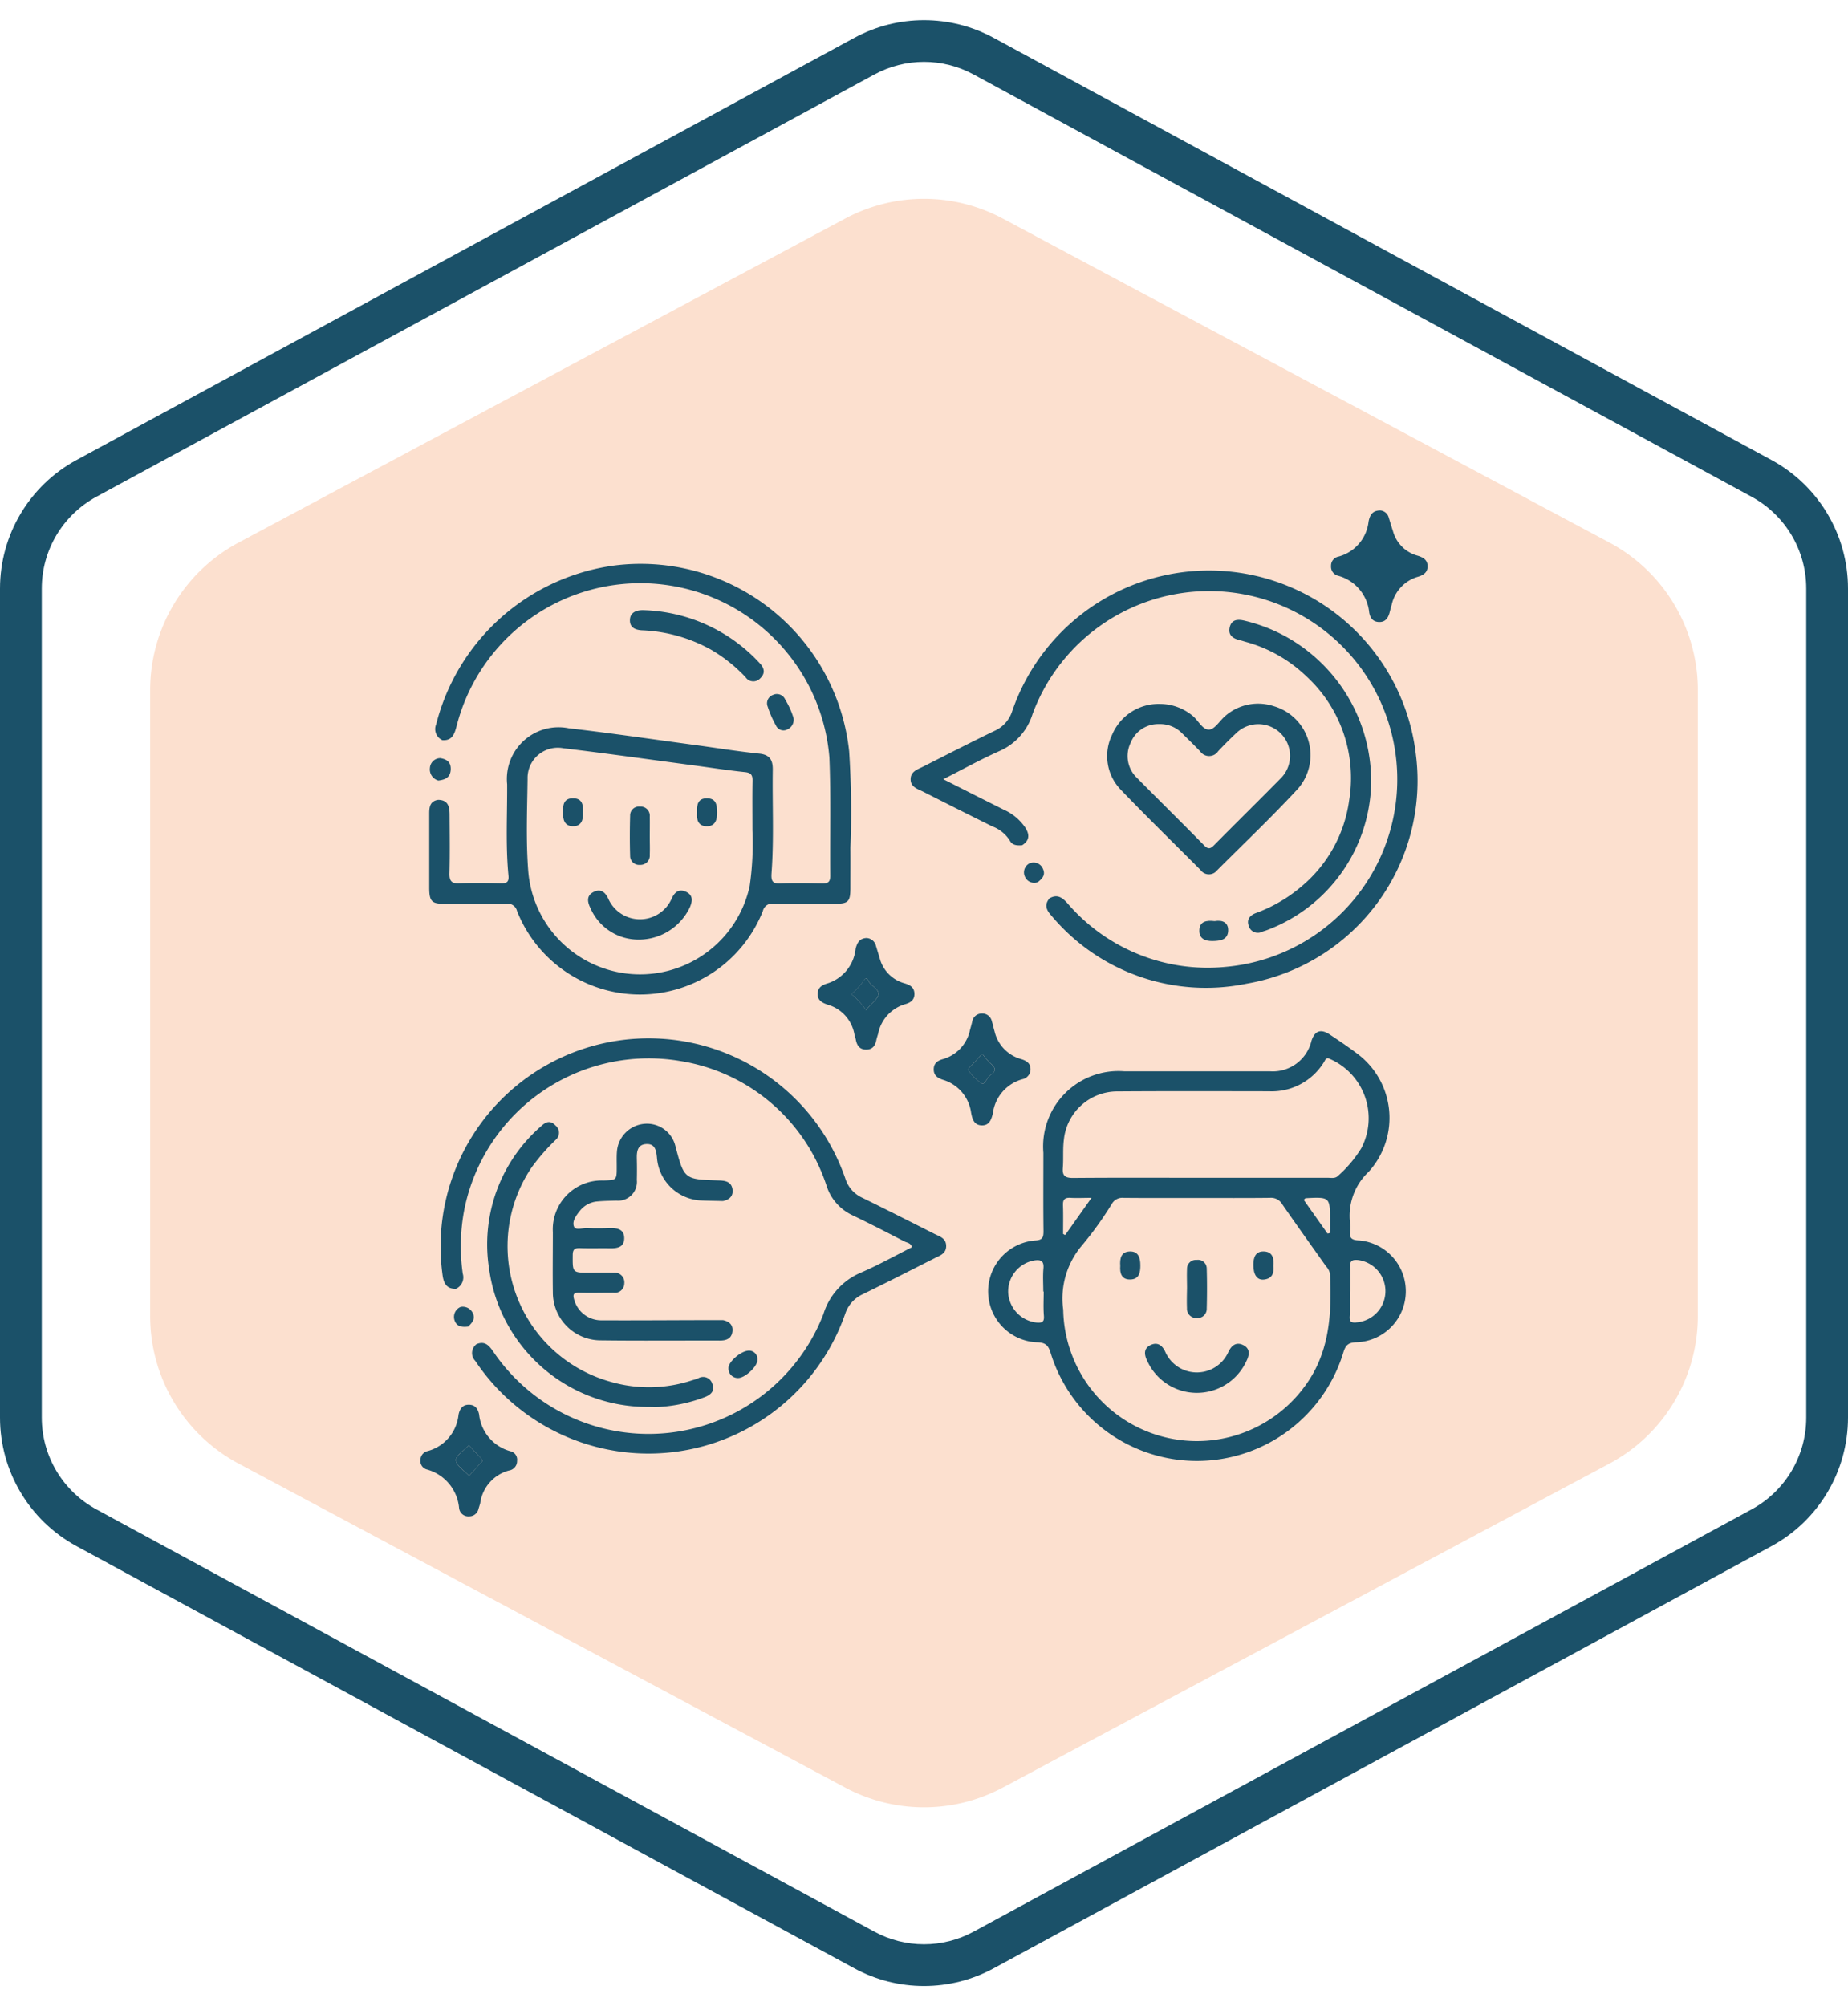 <svg xmlns="http://www.w3.org/2000/svg" width="88.469" height="96.013" viewBox="0 0 88.469 96.013">
  <g id="Grupo_131483" data-name="Grupo 131483" transform="translate(-666.614 -1192)">
    <g id="Grupo_130559" data-name="Grupo 130559" transform="translate(666.614 1192)">
      <g id="Grupo_130487" data-name="Grupo 130487" transform="translate(7.189 8.447)">
        <path id="Polígono_1" data-name="Polígono 1" d="M54.543,0A8,8,0,0,1,61.6,4.232L77.108,33.277a8,8,0,0,1,0,7.536L61.6,69.858a8,8,0,0,1-7.057,4.232H24.578a8,8,0,0,1-7.057-4.232L2.012,40.813a8,8,0,0,1,0-7.536L17.52,4.232A8,8,0,0,1,24.578,0Z" transform="translate(74.09) rotate(90)" fill="#fce0cf"/>
      </g>
      <g id="Polígono_6" data-name="Polígono 6" transform="translate(88.469 0) rotate(90)" fill="none">
        <path d="M67.844,0A7,7,0,0,1,74,3.661L94.2,40.9a7,7,0,0,1,0,6.677L74,84.808a7,7,0,0,1-6.153,3.661H28.169a7,7,0,0,1-6.153-3.661L1.812,47.573a7,7,0,0,1,0-6.677l20.2-37.235A7,7,0,0,1,28.169,0Z" stroke="none"/>
        <path d="M 28.169 2 C 26.334 2 24.65 3.002 23.774 4.615 L 3.57 41.85 C 2.759 43.343 2.759 45.126 3.57 46.619 L 23.774 83.854 C 24.65 85.467 26.334 86.469 28.169 86.469 L 67.844 86.469 C 69.68 86.469 71.364 85.467 72.239 83.854 L 92.444 46.619 C 93.254 45.126 93.254 43.343 92.444 41.85 L 72.239 4.615 C 71.364 3.002 69.68 2 67.844 2 L 28.169 2 M 28.169 -7.62939453125e-06 L 67.844 -7.62939453125e-06 C 70.411 -7.62939453125e-06 72.772 1.405 73.997 3.661 L 94.202 40.896 C 95.332 42.978 95.332 45.491 94.202 47.573 L 73.997 84.808 C 72.772 87.064 70.411 88.469 67.844 88.469 L 28.169 88.469 C 25.602 88.469 23.241 87.064 22.017 84.808 L 1.812 47.573 C 0.682 45.491 0.682 42.978 1.812 40.896 L 22.017 3.661 C 23.241 1.405 25.602 -7.62939453125e-06 28.169 -7.62939453125e-06 Z" stroke="none" fill="#1b5169"/>
      </g>
    </g>
    <g id="Grupo_131275" data-name="Grupo 131275" transform="translate(148.344 1020.428)">
      <path id="Trazado_147784" data-name="Trazado 147784" d="M669.446,196a.462.462,0,0,1,.411.346c.067.212.128.427.2.639a1.672,1.672,0,0,0,1.158,1.175c.259.077.492.185.5.5s-.21.443-.471.519A1.794,1.794,0,0,0,670,200.507c-.037.122-.069.246-.1.369-.07.269-.2.478-.517.465-.288-.012-.417-.194-.463-.46a2.027,2.027,0,0,0-1.486-1.753.444.444,0,0,1-.34-.464.44.44,0,0,1,.355-.454,1.954,1.954,0,0,0,1.441-1.673C668.946,196.26,669.046,196.009,669.446,196Z" transform="translate(-85.103)" fill="#1b5169"/>
      <path id="Trazado_147785" data-name="Trazado 147785" d="M672.392,201.645l.66.753c0,.019,0,.054-.018.07-.218.219-.439.436-.659.653a3.182,3.182,0,0,0-.742-.725,4.927,4.927,0,0,0,.432-.345A4.456,4.456,0,0,0,672.392,201.645Z" transform="translate(-88.109 -3.733)" fill="#1b5169"/>
      <path id="Trazado_147786" data-name="Trazado 147786" d="M636.385,279.6c-.335-.019-.462-.109-.412-.439a1.312,1.312,0,0,0,0-.336,2.893,2.893,0,0,1,.879-2.507,3.833,3.833,0,0,0-.6-5.7c-.408-.307-.834-.593-1.26-.875s-.715-.18-.872.3a1.906,1.906,0,0,1-1.993,1.461c-1.232,0-2.465,0-3.7,0-1.089,0-2.177,0-3.265,0a3.609,3.609,0,0,0-3.878,3.9c0,1.248-.01,2.5.006,3.746,0,.31-.046.433-.4.452a2.441,2.441,0,0,0,.082,4.872c.414.008.553.145.663.521a7.329,7.329,0,0,0,14,0c.111-.384.243-.516.656-.523a2.442,2.442,0,0,0,.1-4.874Zm-15.4,3.931a1.527,1.527,0,0,1-1.384-1.4,1.51,1.51,0,0,1,1.245-1.574c.316-.048.474.018.441.385s-.007.733-.007,1.1h.02c0,.382-.023.767.008,1.147C621.33,283.455,621.27,283.551,620.984,283.53Zm12.738,3.151a6.4,6.4,0,0,1-11.489-3.768,3.915,3.915,0,0,1,.91-3.089,16.805,16.805,0,0,0,1.424-1.984.571.571,0,0,1,.549-.28c1.184.012,2.368.005,3.552.005,1.152,0,2.3.008,3.456-.006a.62.62,0,0,1,.59.3c.69,1,1.4,1.985,2.1,2.976a.725.725,0,0,1,.194.377C635.093,283.155,634.991,285.045,633.722,286.681Zm-11.5-8.774c-.011-.279.1-.363.362-.348.3.018.6,0,1.005,0l-1.262,1.78-.1-.054C622.227,278.829,622.24,278.368,622.222,277.907Zm11.525-.25c.05-.045.071-.079.092-.08,1.167-.06,1.167-.059,1.167,1.1v.562l-.117.034ZM635.4,276.5c-.145.149-.329.1-.5.1q-3.048,0-6.1,0c-2.033,0-4.065-.01-6.1.008-.382,0-.514-.107-.484-.486.035-.445-.009-.893.049-1.341a2.572,2.572,0,0,1,2.57-2.314c2.417-.017,4.833-.009,7.25-.006a2.93,2.93,0,0,0,2.629-1.392c.072-.112.1-.265.314-.145a3.1,3.1,0,0,1,1.478,4.26A5.892,5.892,0,0,1,635.4,276.5Zm.839,7.028c-.228.007-.305-.047-.29-.29.024-.4.006-.8.006-1.2h.018c0-.383.021-.768-.006-1.149-.022-.318.107-.38.389-.351a1.5,1.5,0,0,1-.117,2.985Z" transform="translate(-53.065 -48.66)" fill="#1b5169"/>
      <path id="Trazado_147787" data-name="Trazado 147787" d="M540.354,219.855c.993.005,1.985.012,2.978-.005a.462.462,0,0,1,.517.35,6.33,6.33,0,0,0,11.768,0,.46.46,0,0,1,.513-.354c.992.018,1.985.01,2.978.005.591,0,.694-.111.7-.711,0-.656.006-1.313,0-1.969a44.585,44.585,0,0,0-.059-4.609,10.038,10.038,0,0,0-11.2-8.905,10.207,10.207,0,0,0-8.572,7.607.582.582,0,0,0,.3.759c.465.028.574-.288.673-.654a9.079,9.079,0,0,1,17.852,1.478c.078,1.886.022,3.778.042,5.666,0,.31-.123.375-.4.37-.656-.014-1.314-.029-1.969,0-.407.021-.469-.131-.442-.5.121-1.646.034-3.3.058-4.944.006-.436-.121-.717-.636-.771-1.032-.107-2.059-.275-3.088-.414-2.012-.271-4.02-.569-6.036-.8a2.475,2.475,0,0,0-2.956,2.68c.008,1.456-.077,2.914.063,4.367.031.315-.089.381-.372.374-.656-.015-1.314-.026-1.969,0-.384.017-.493-.11-.483-.487.025-.928.011-1.857.006-2.785,0-.374-.056-.723-.554-.723-.379.06-.42.338-.42.645,0,1.2,0,2.4,0,3.6C539.653,219.732,539.771,219.852,540.354,219.855Zm4-5.955a1.448,1.448,0,0,1,1.714-1.491c2.094.251,4.182.547,6.272.825.807.108,1.613.234,2.423.318.3.031.365.151.359.423-.015.736-.005,1.471-.005,2.352a14.318,14.318,0,0,1-.13,2.676,5.371,5.371,0,0,1-10.6-.691C544.271,216.844,544.333,215.37,544.353,213.9Z" transform="translate(-0.827 -5.026)" fill="#1b5169"/>
      <path id="Trazado_147788" data-name="Trazado 147788" d="M608.307,215.12q1.643.835,3.294,1.654a1.688,1.688,0,0,1,.839.68c.127.239.357.237.587.223.363-.232.366-.514.145-.856a2.443,2.443,0,0,0-1.019-.845c-.948-.472-1.893-.952-2.9-1.461.936-.473,1.789-.945,2.675-1.341a2.856,2.856,0,0,0,1.6-1.78,9.01,9.01,0,1,1,9.264,12.1,8.848,8.848,0,0,1-7.59-3.037c-.251-.278-.492-.459-.864-.241-.247.293-.163.547.072.805a9.648,9.648,0,0,0,9.372,3.279,9.858,9.858,0,0,0,8.1-10.937,9.967,9.967,0,0,0-19.334-2.092,1.549,1.549,0,0,1-.834.927c-1.149.555-2.284,1.139-3.424,1.714-.267.135-.6.228-.6.608S608.043,214.986,608.307,215.12Z" transform="translate(-45.826 -5.65)" fill="#1b5169"/>
      <path id="Trazado_147789" data-name="Trazado 147789" d="M564.863,279.961c-1.153-.582-2.306-1.165-3.466-1.734a1.493,1.493,0,0,1-.793-.9,9.961,9.961,0,0,0-19.281,4.647c.059.382.212.633.64.614a.6.6,0,0,0,.321-.721,9.26,9.26,0,0,1,.081-3.1,9.007,9.007,0,0,1,10.338-7.077,8.828,8.828,0,0,1,7.006,5.995,2.336,2.336,0,0,0,1.236,1.388c.836.4,1.659.826,2.482,1.251.126.065.316.07.36.279-.818.411-1.615.858-2.449,1.217a3.154,3.154,0,0,0-1.788,1.983,8.981,8.981,0,0,1-15.79,1.816c-.2-.292-.4-.554-.816-.38a.533.533,0,0,0-.062.8,9.972,9.972,0,0,0,17.709-2.245,1.576,1.576,0,0,1,.822-.934c1.162-.565,2.313-1.153,3.467-1.736.252-.127.553-.218.547-.588S565.114,280.087,564.863,279.961Z" transform="translate(-1.861 -49.337)" fill="#1b5169"/>
      <path id="Trazado_147790" data-name="Trazado 147790" d="M542.725,324.606a2.054,2.054,0,0,1-1.521-1.779c-.061-.26-.184-.443-.474-.451-.319-.008-.449.2-.508.473a2.012,2.012,0,0,1-1.489,1.747.434.434,0,0,0-.334.422.417.417,0,0,0,.289.451,2.108,2.108,0,0,1,1.561,1.858.441.441,0,0,0,.475.389.452.452,0,0,0,.454-.357c.026-.092.06-.182.082-.275a1.88,1.88,0,0,1,1.373-1.56.454.454,0,0,0,.391-.459A.413.413,0,0,0,542.725,324.606Zm-1.467.585c-.173.186-.341.376-.531.588-.231-.251-.6-.477-.632-.742-.024-.206.377-.461.618-.726.2.21.4.431.606.653C541.42,325.071,541.321,325.122,541.257,325.191Z" transform="translate(0 -83.573)" fill="#1b5169"/>
      <path id="Trazado_147791" data-name="Trazado 147791" d="M595.055,258.577c-.255.075-.492.17-.514.485-.024.35.235.466.5.554a1.8,1.8,0,0,1,1.262,1.432c.016.078.048.152.063.23.052.279.179.482.5.481.289,0,.425-.177.48-.441.022-.109.059-.215.09-.322a1.844,1.844,0,0,1,1.292-1.41c.245-.068.443-.19.445-.486,0-.321-.218-.438-.477-.513a1.687,1.687,0,0,1-1.187-1.205q-.092-.3-.181-.594a.487.487,0,0,0-.449-.369c-.332.015-.451.227-.523.521A1.945,1.945,0,0,1,595.055,258.577Zm1.743-.191c.107-.052.131,0,.148.041.12.287.573.436.5.723-.061.239-.393.423-.58.727a3.9,3.9,0,0,0-.71-.771A3.794,3.794,0,0,0,596.8,258.386Z" transform="translate(-37.126 -39.954)" fill="#1b5169"/>
      <path id="Trazado_147792" data-name="Trazado 147792" d="M613.785,271.87a1.944,1.944,0,0,1,1.423-1.635.485.485,0,0,0,.371-.56c-.025-.216-.213-.338-.462-.407a1.8,1.8,0,0,1-1.253-1.329c-.047-.152-.076-.31-.125-.462a.474.474,0,0,0-.485-.385.468.468,0,0,0-.462.407c-.03.124-.065.247-.1.369a1.838,1.838,0,0,1-1.3,1.407c-.25.07-.437.193-.439.488s.192.419.434.5a1.913,1.913,0,0,1,1.357,1.583c.056.3.143.589.506.6S613.711,272.172,613.785,271.87Zm-.526-1.427a2.321,2.321,0,0,1-.612-.585c-.1-.1,0-.162.066-.23.184-.194.363-.393.566-.615a3.065,3.065,0,0,0,.391.466c.256.2.288.369,0,.562C613.5,270.154,613.407,270.509,613.259,270.443Z" transform="translate(-47.983 -47.014)" fill="#1b5169"/>
      <path id="Trazado_147793" data-name="Trazado 147793" d="M540.124,232.086c.305-.037.564-.13.592-.5s-.177-.521-.5-.572a.5.5,0,0,0-.495.467A.554.554,0,0,0,540.124,232.086Z" transform="translate(-0.87 -23.157)" fill="#1b5169"/>
      <path id="Trazado_147794" data-name="Trazado 147794" d="M543.816,309.491c.157-.171.339-.331.233-.606a.536.536,0,0,0-.6-.335.517.517,0,0,0-.279.675C543.287,309.517,543.552,309.519,543.816,309.491Z" transform="translate(-3.127 -74.429)" fill="#1b5169"/>
      <path id="Trazado_147795" data-name="Trazado 147795" d="M623.933,245.834a.485.485,0,0,0-.171.655.478.478,0,0,0,.6.225c.207-.163.381-.341.245-.634A.482.482,0,0,0,623.933,245.834Z" transform="translate(-56.408 -32.924)" fill="#1b5169"/>
      <path id="Trazado_147796" data-name="Trazado 147796" d="M640.361,224.556c-.323.023-.525-.453-.814-.676a2.459,2.459,0,0,0-1.549-.552,2.412,2.412,0,0,0-2.281,1.464,2.318,2.318,0,0,0,.438,2.671c1.239,1.294,2.525,2.542,3.789,3.812a.494.494,0,0,0,.792.019c1.288-1.29,2.613-2.548,3.852-3.885a2.444,2.444,0,0,0-1.15-3.978,2.388,2.388,0,0,0-2.3.465C640.871,224.118,640.635,224.537,640.361,224.556Zm1.276.187a1.518,1.518,0,1,1,2.124,2.169c-1.043,1.06-2.105,2.1-3.151,3.16-.174.176-.284.24-.493.026-1.064-1.086-2.148-2.149-3.216-3.231a1.443,1.443,0,0,1-.3-1.682,1.414,1.414,0,0,1,1.356-.892,1.464,1.464,0,0,1,1.122.459c.287.278.572.559.849.847a.521.521,0,0,0,.862-.009C641.063,225.3,641.344,225.015,641.637,224.743Z" transform="translate(-64.202 -18.066)" fill="#1b5169"/>
      <path id="Trazado_147797" data-name="Trazado 147797" d="M656.2,224.2a7.182,7.182,0,0,1-2.221,1.3c-.264.1-.439.3-.335.593a.452.452,0,0,0,.652.294c.075-.028.153-.047.227-.076a7.685,7.685,0,0,0,4.983-6.9,7.913,7.913,0,0,0-2.725-6.2,7.818,7.818,0,0,0-3.339-1.711c-.335-.081-.631-.051-.71.343-.071.359.17.516.483.59.093.022.184.053.276.079a6.756,6.756,0,0,1,2.894,1.63,6.615,6.615,0,0,1,2.072,5.952A6.517,6.517,0,0,1,656.2,224.2Z" transform="translate(-75.598 -10.224)" fill="#1b5169"/>
      <path id="Trazado_147798" data-name="Trazado 147798" d="M649.219,254c-.37-.041-.741-.008-.732.481.006.367.295.48.639.473s.716-.046.741-.479C649.889,254.071,649.607,253.933,649.219,254Z" transform="translate(-72.802 -38.344)" fill="#1b5169"/>
      <path id="Trazado_147799" data-name="Trazado 147799" d="M559.521,285.381a2.341,2.341,0,0,0-2.417,2.473c0,.959-.014,1.919,0,2.878a2.293,2.293,0,0,0,2.286,2.3c1.9.024,3.805.005,5.708.01.308,0,.553-.089.6-.417s-.144-.5-.455-.562c-1.935,0-3.869.018-5.8.01a1.346,1.346,0,0,1-1.319-.99c-.077-.262-.019-.339.251-.332.544.014,1.088,0,1.631,0a.45.45,0,0,0,.518-.444.462.462,0,0,0-.507-.512c-.383-.012-.767,0-1.151,0-.832,0-.817,0-.811-.843,0-.29.108-.342.362-.333.463.017.927,0,1.391.008.37.009.718-.041.712-.495-.005-.418-.334-.483-.689-.472s-.736.015-1.1,0c-.213-.01-.536.117-.615-.071-.1-.243.09-.518.264-.732a1.184,1.184,0,0,1,.809-.468c.317-.032.637-.034.956-.045a.9.9,0,0,0,.979-.989c.009-.336.008-.672,0-1.007s.021-.685.448-.71.486.314.516.656a2.219,2.219,0,0,0,2.156,2.045c.335.014.67.018,1.005.026.305-.064.5-.235.455-.563-.054-.362-.338-.414-.649-.423-1.662-.05-1.662-.052-2.083-1.637a1.4,1.4,0,0,0-1.5-1.072,1.443,1.443,0,0,0-1.3,1.32c-.019.238-.01.479-.01.719C560.163,285.363,560.164,285.363,559.521,285.381Z" transform="translate(-12.367 -57.311)" fill="#1b5169"/>
      <path id="Trazado_147800" data-name="Trazado 147800" d="M550.46,282.6a7.485,7.485,0,0,0-2.517,6.854,7.647,7.647,0,0,0,7.58,6.605c.192,0,.385.011.576,0a7.386,7.386,0,0,0,2.187-.476c.284-.111.481-.311.343-.628a.458.458,0,0,0-.667-.27,2.4,2.4,0,0,1-.272.091,6.606,6.606,0,0,1-3.956.073,6.737,6.737,0,0,1-3.761-10.245,9.915,9.915,0,0,1,1.164-1.333.442.442,0,0,0-.015-.679C550.9,282.352,550.691,282.386,550.46,282.6Z" transform="translate(-6.258 -57.152)" fill="#1b5169"/>
      <path id="Trazado_147801" data-name="Trazado 147801" d="M582.38,316.038c.336.021.957-.559.946-.87a.405.405,0,0,0-.4-.441c-.387,0-1,.543-.987.838A.45.45,0,0,0,582.38,316.038Z" transform="translate(-28.795 -78.514)" fill="#1b5169"/>
      <path id="Trazado_147802" data-name="Trazado 147802" d="M571.894,211.992a7.384,7.384,0,0,1,1.643,1.309.448.448,0,0,0,.71.052c.242-.237.195-.476-.024-.713a7.869,7.869,0,0,0-5.608-2.544c-.314,0-.6.116-.612.463s.216.476.563.5A7.4,7.4,0,0,1,571.894,211.992Z" transform="translate(-19.577 -9.322)" fill="#1b5169"/>
      <path id="Trazado_147803" data-name="Trazado 147803" d="M588.362,223.646a.508.508,0,0,0,.3-.539,3.784,3.784,0,0,0-.394-.878.437.437,0,0,0-.6-.233.424.424,0,0,0-.245.559,5.046,5.046,0,0,0,.4.912A.394.394,0,0,0,588.362,223.646Z" transform="translate(-32.401 -17.163)" fill="#1b5169"/>
      <path id="Trazado_147804" data-name="Trazado 147804" d="M544.025,328.085c-.242.265-.642.52-.618.726.03.266.4.492.632.742.19-.211.358-.4.531-.588.064-.068.163-.12.062-.228C544.426,328.516,544.22,328.3,544.025,328.085Z" transform="translate(-3.311 -87.348)" fill="#1b5169"/>
      <path id="Trazado_147805" data-name="Trazado 147805" d="M600.017,263.678c.187-.3.519-.488.58-.727.074-.287-.38-.436-.5-.723-.016-.039-.04-.093-.148-.041a3.793,3.793,0,0,1-.644.72A3.9,3.9,0,0,1,600.017,263.678Z" transform="translate(-40.279 -43.755)" fill="#1b5169"/>
      <path id="Trazado_147806" data-name="Trazado 147806" d="M616.887,273.792c.289-.193.256-.358,0-.562a3.065,3.065,0,0,1-.391-.466c-.2.221-.382.421-.566.615-.065.069-.165.126-.066.23a2.322,2.322,0,0,0,.612.585C616.625,274.259,616.719,273.9,616.887,273.792Z" transform="translate(-51.201 -50.764)" fill="#1b5169"/>
      <path id="Trazado_147807" data-name="Trazado 147807" d="M645.531,313.831c-.332-.175-.568-.015-.725.313a1.653,1.653,0,0,1-3.029-.008c-.145-.31-.372-.466-.687-.322-.361.164-.32.473-.168.774a2.61,2.61,0,0,0,4.746-.006C645.81,314.3,645.854,314,645.531,313.831Z" transform="translate(-67.726 -77.874)" fill="#1b5169"/>
      <path id="Trazado_147808" data-name="Trazado 147808" d="M646.729,304.216a.452.452,0,0,0,.485.479.441.441,0,0,0,.462-.453c.017-.637.019-1.275,0-1.911a.418.418,0,0,0-.482-.419.423.423,0,0,0-.462.44c-.013.3,0,.605,0,.908C646.726,303.579,646.717,303.9,646.729,304.216Z" transform="translate(-71.636 -70.04)" fill="#1b5169"/>
      <path id="Trazado_147809" data-name="Trazado 147809" d="M637.757,300.714c-.421.013-.481.341-.455.689-.029.362.069.666.489.652s.476-.339.473-.687S638.172,300.7,637.757,300.714Z" transform="translate(-65.402 -69.247)" fill="#1b5169"/>
      <path id="Trazado_147810" data-name="Trazado 147810" d="M656.642,300.715c-.412-.02-.518.281-.516.644,0,.47.178.738.509.7.383-.04.488-.3.452-.647C657.117,301.066,657.062,300.736,656.642,300.715Z" transform="translate(-77.854 -69.248)" fill="#1b5169"/>
      <path id="Trazado_147811" data-name="Trazado 147811" d="M564.338,252.06a2.71,2.71,0,0,0,2.63-1.538c.127-.294.163-.575-.172-.738s-.546,0-.689.3a1.659,1.659,0,0,1-3.047.017c-.141-.3-.353-.478-.682-.323-.363.17-.322.47-.172.773A2.5,2.5,0,0,0,564.338,252.06Z" transform="translate(-15.673 -35.525)" fill="#1b5169"/>
      <path id="Trazado_147812" data-name="Trazado 147812" d="M568.478,240.643a.446.446,0,0,0,.471-.488c.011-.287,0-.574,0-.861,0-.319.007-.637,0-.956a.438.438,0,0,0-.471-.484.423.423,0,0,0-.469.437c-.018.636-.02,1.275,0,1.911A.429.429,0,0,0,568.478,240.643Z" transform="translate(-19.573 -27.678)" fill="#1b5169"/>
      <path id="Trazado_147813" data-name="Trazado 147813" d="M577.949,238.019c.409,0,.5-.314.494-.671s-.047-.663-.486-.667-.495.312-.476.687C577.45,237.7,577.533,238.017,577.949,238.019Z" transform="translate(-25.842 -26.902)" fill="#1b5169"/>
      <path id="Trazado_147814" data-name="Trazado 147814" d="M558.992,238.018c.412.013.517-.3.492-.659.016-.34-.014-.668-.46-.678s-.5.293-.5.647S558.582,238.005,558.992,238.018Z" transform="translate(-13.307 -26.903)" fill="#1b5169"/>
    </g>
  </g>
</svg>

